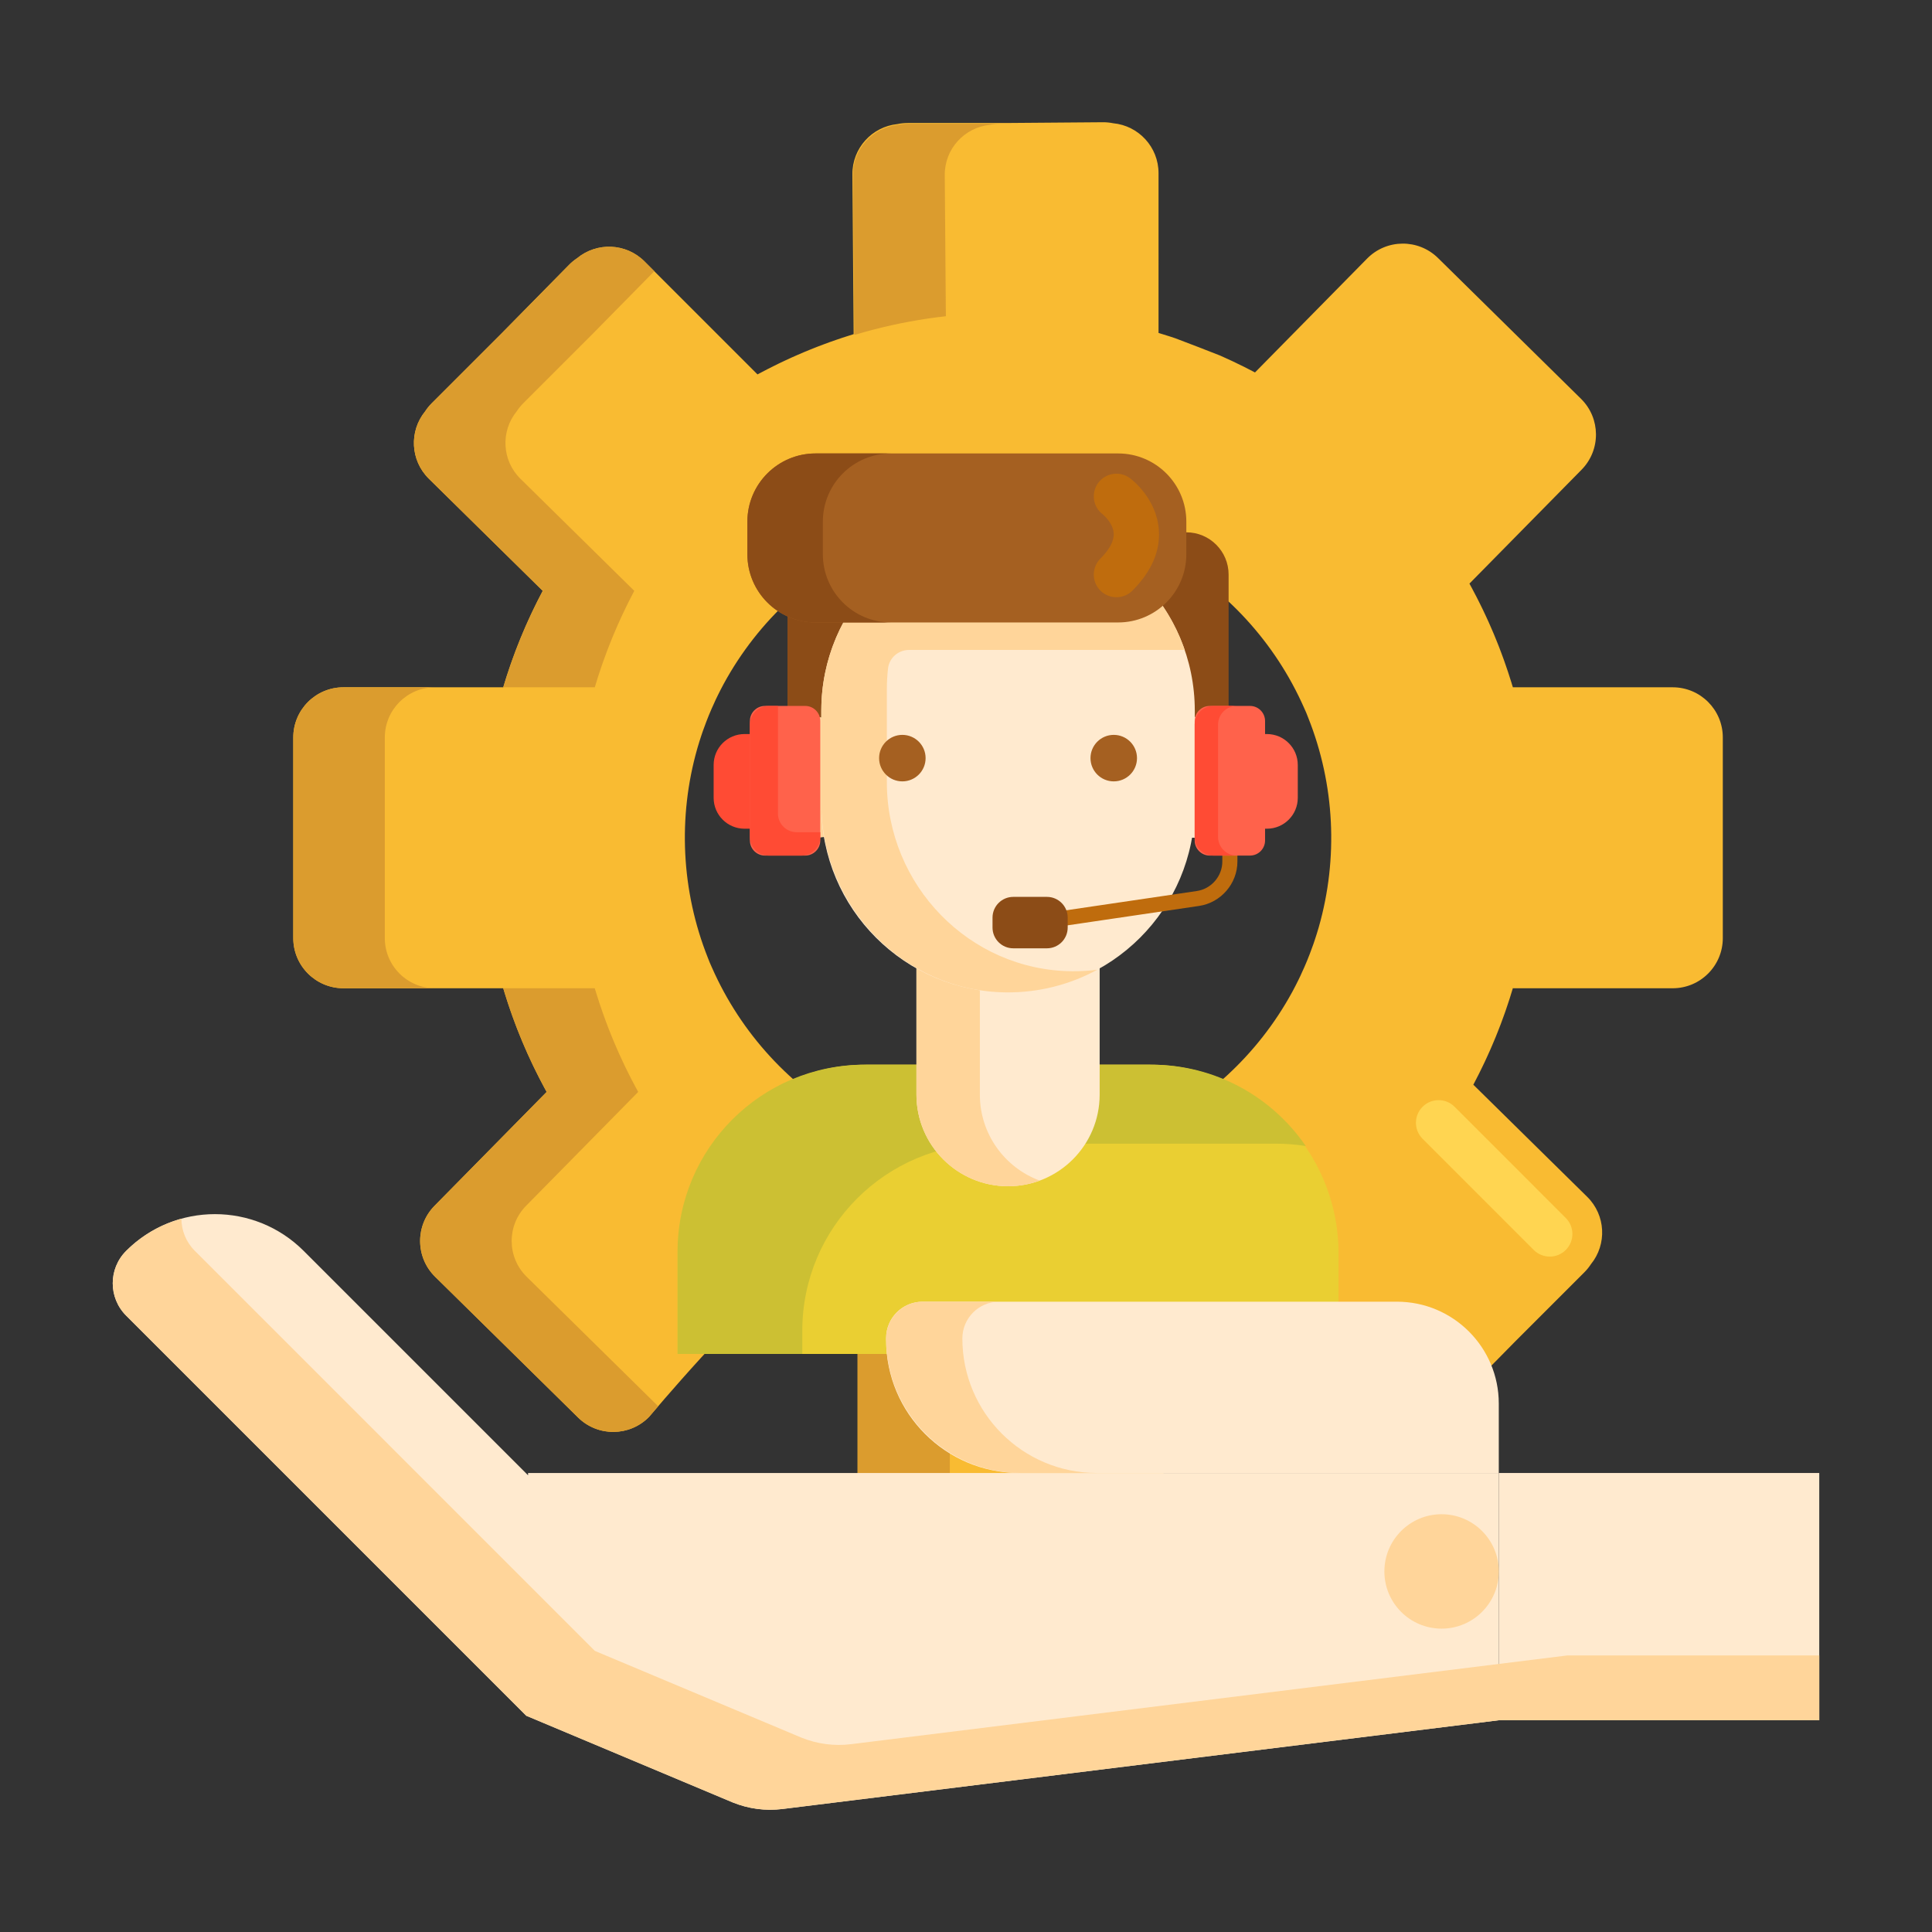 <?xml version="1.0" encoding="utf-8"?>
<!-- Generator: Adobe Illustrator 22.1.0, SVG Export Plug-In . SVG Version: 6.00 Build 0)  -->
<svg xmlns="http://www.w3.org/2000/svg" xmlns:xlink="http://www.w3.org/1999/xlink" version="1.1" id="Layer_1" x="0px" y="0px" viewBox="0 0 512 512" style="enable-background:new 0 0 512 512;" xml:space="preserve" width="512" height="512">
<rect x="0" y="0" width="512" height="512" fill="#333333" stroke="none"/>
<style type="text/css">
	.st0{fill:#FF9079;}
	.st1{fill:#FF624B;}
	.st2{fill:#FF4B34;}
	.st3{fill:#E58D23;}
	.st4{fill:#BF6C0D;}
	.st5{fill:#A56021;}
	.st6{fill:#8C4C17;}
	.st7{fill:#FCDA4F;}
	.st8{fill:#EACF32;}
	.st9{fill:#CCC033;}
	.st10{fill:#FFA730;}
	.st11{fill:#FFDF74;}
	.st12{fill:#F9BB32;}
	.st13{fill:#FFD551;}
	.st14{fill:#FFF4C1;}
	.st15{fill:#FFB74B;}
	.st16{fill:#FCE575;}
	.st17{fill:#FCF9DE;}
	.st18{fill:#99AF17;}
	.st19{fill:#FFEACF;}
	.st20{fill:#FFD59A;}
	.st21{fill:#DB9C2E;}
</style>
<g>
	<g>
		<path class="st12" d="M443.273,182.139h-42.346c2.322,7.802,0,0,0,0c-0.104-0.349-0.218-0.694-0.325-1.042h0.009    c-0.119-0.387-0.249-0.772-0.371-1.158c-0.184-0.584-0.367-1.168-0.559-1.748c-0.196-0.593-0.4-1.182-0.604-1.773    c-0.184-0.533-0.366-1.068-0.557-1.598c-0.216-0.603-0.441-1.202-0.666-1.803c-0.196-0.524-0.391-1.048-0.593-1.569    c-0.225-0.579-0.459-1.155-0.692-1.732c-0.219-0.541-0.436-1.082-0.661-1.62c-0.229-0.546-0.466-1.089-0.702-1.632    c-0.243-0.562-0.486-1.123-0.736-1.681c-0.235-0.521-0.477-1.04-0.719-1.559c-0.264-0.568-0.527-1.137-0.799-1.702    c-0.25-0.519-0.508-1.035-0.764-1.551c-0.273-0.55-0.545-1.099-0.825-1.645c-0.286-0.557-0.58-1.11-0.874-1.663    c-0.185-0.348-0.362-0.7-0.549-1.046l-0.006,0.006c-0.173-0.32-0.339-0.644-0.514-0.963c-1.583-2.871-1.583-2.871,0,0    l29.709-30.176c5.151-5.232,5.085-13.648-0.147-18.799l-37.89-37.303c-5.232-5.151-13.648-5.085-18.798,0.146l-29.709,30.176    c2.896,1.537,2.896,1.538,0,0c-0.336-0.178-2.182-1.13-2.771-1.427c-0.466-0.235-2.624-1.287-3.24-1.577    c-0.479-0.226-2.641-1.212-3.246-1.478c-0.519-0.228-11.198-4.354-11.84-4.569c-0.496-0.166-0.992-0.333-1.491-0.493    c-0.626-0.202-1.255-0.395-1.884-0.588c-0.364-0.112-1.49-0.459-1.089-0.34V45.889c0-6.914-5.279-12.59-12.025-13.229    c-0.888-0.179-1.806-0.273-2.748-0.266l-25.853,0.202h-25.839c-0.942,0-1.859,0.101-2.745,0.287    c-6.741,0.692-11.974,6.409-11.921,13.322l0.33,42.346c-0.365,0.112-0.727,0.235-1.092,0.35c-0.62,0.195-1.24,0.39-1.856,0.593    c-0.572,0.189-1.142,0.387-1.711,0.583c-0.561,0.193-1.123,0.386-1.68,0.587c-0.587,0.21-1.172,0.43-1.757,0.649    c-0.545,0.204-1.091,0.408-1.633,0.619c-0.577,0.225-1.152,0.458-1.726,0.69c-0.548,0.222-1.096,0.443-1.64,0.672    c-0.558,0.234-1.113,0.476-1.668,0.717c-0.556,0.242-1.112,0.484-1.665,0.733c-0.543,0.245-1.083,0.496-1.623,0.748    c-0.554,0.259-1.108,0.518-1.659,0.784c-0.543,0.262-1.084,0.531-1.624,0.8c-0.532,0.266-1.062,0.531-1.59,0.803    c-0.569,0.293-1.135,0.592-1.701,0.893c-0.283,0.151-0.571,0.295-0.854,0.448L170.8,69.278c-4.888-4.888-12.633-5.17-17.856-0.853    c-0.755,0.502-1.471,1.084-2.132,1.756l-18.13,18.415l-18.28,18.279c-0.666,0.666-1.244,1.387-1.739,2.145    c-4.276,5.255-3.934,12.999,0.992,17.849l30.176,29.709c0.033-0.063,0.061-0.116,0.093-0.176c-0.058,0.11-0.093,0.176-0.093,0.176    c-0.191,0.359-0.37,0.723-0.558,1.084c-0.294,0.566-0.589,1.131-0.876,1.702c-0.244,0.486-0.482,0.975-0.72,1.464    c-0.294,0.601-0.587,1.201-0.872,1.808c-0.23,0.49-0.454,0.983-0.678,1.475c-0.274,0.601-0.548,1.202-0.814,1.808    c-0.229,0.522-0.45,1.046-0.672,1.57c-0.245,0.578-0.492,1.156-0.729,1.738c-0.231,0.566-0.453,1.134-0.677,1.703    c-0.215,0.546-0.431,1.091-0.639,1.64c-0.231,0.609-0.451,1.222-0.673,1.834c-0.188,0.519-0.379,1.037-0.561,1.558    c-0.22,0.63-0.429,1.263-0.64,1.895c-0.172,0.519-0.348,1.035-0.515,1.556c-0.193,0.603-0.375,1.208-0.559,1.813    c-0.14,0.458-0.288,0.912-0.423,1.371c0.044-0.152,0.082-0.306,0.127-0.456H91.014c-7.341,0-13.293,5.952-13.293,13.293v53.171    c0,7.341,5.951,13.293,13.293,13.293h42.346c-0.02-0.068-0.037-0.126-0.057-0.19c0.036,0.12,0.057,0.19,0.057,0.19    c0.104,0.349,0.218,0.694,0.325,1.042h-0.01c0.118,0.387,0.248,0.77,0.37,1.155c0.184,0.585,0.368,1.17,0.56,1.752    c0.195,0.592,0.399,1.181,0.603,1.771c0.184,0.534,0.367,1.069,0.558,1.6c0.216,0.602,0.441,1.2,0.665,1.799    c0.197,0.525,0.391,1.051,0.594,1.572c0.225,0.578,0.458,1.153,0.691,1.729c0.219,0.542,0.436,1.085,0.662,1.623    c0.228,0.543,0.463,1.084,0.698,1.624c0.245,0.564,0.489,1.129,0.741,1.689c0.234,0.52,0.476,1.037,0.717,1.555    c0.264,0.569,0.528,1.139,0.8,1.704c0.25,0.519,0.508,1.035,0.764,1.551c0.273,0.55,0.545,1.1,0.825,1.645    c0.285,0.555,0.579,1.107,0.871,1.659c0.185,0.349,0.363,0.702,0.551,1.049l0.006-0.006c0.173,0.32,0.339,0.644,0.514,0.963    c1.583,2.871,1.583,2.871,0,0l-29.709,30.176c-5.151,5.232-5.085,13.648,0.147,18.799l37.89,37.303    c5.232,5.151,13.648,5.085,18.798-0.146c0,0,26.813-31.714,29.709-30.176c0.337,0.179,0.677,0.347,1.015,0.522    c0.583,0.304,1.166,0.607,1.754,0.903c0.469,0.236,0.94,0.465,1.411,0.695c0.607,0.297,1.214,0.593,1.826,0.881    c0.483,0.227,0.968,0.448,1.453,0.67c0.597,0.273,1.194,0.545,1.795,0.809c0.52,0.229,1.043,0.451,1.565,0.673    c0.566,0.24,1.133,0.481,1.703,0.715c0.568,0.233,1.139,0.458,1.71,0.683c0.529,0.209,1.058,0.417,1.591,0.619    c0.617,0.235,1.236,0.461,1.856,0.687c0.495,0.18,0.991,0.361,1.489,0.536c0.644,0.226,1.289,0.443,1.935,0.659    c0.493,0.165,0.986,0.331,1.481,0.491c0.629,0.202,1.26,0.396,1.891,0.59c0.363,0.111,0.722,0.23,1.085,0.339    c0.4,0.119,0.747,0.223,1.045,0.311l0,0c-0.298-0.089-0.645-0.192-1.045-0.311v42.346c0,6.914,5.279,12.59,12.024,13.229    c0.888,0.179,1.806,0.273,2.748,0.266l25.853-0.202h25.839c0.941,0,1.859-0.101,2.745-0.287    c6.741-0.692,11.975-6.409,11.921-13.322l-0.33-42.345c0.365-0.112,0.727-0.235,1.092-0.35c0.62-0.195,1.24-0.39,1.856-0.594    c0.571-0.188,1.14-0.385,1.709-0.582c0.562-0.194,1.125-0.387,1.684-0.588c0.586-0.211,1.169-0.429,1.752-0.648    c0.547-0.205,1.094-0.41,1.638-0.621c0.574-0.223,1.145-0.455,1.716-0.685c0.553-0.224,1.106-0.447,1.655-0.678    c0.551-0.231,1.099-0.47,1.648-0.708c0.564-0.245,1.127-0.491,1.686-0.743c0.536-0.242,1.069-0.489,1.602-0.739    c0.561-0.261,1.122-0.524,1.68-0.793c0.536-0.259,1.071-0.524,1.604-0.79c0.538-0.269,1.076-0.538,1.61-0.813    c0.564-0.29,1.125-0.587,1.686-0.885c0.286-0.153,0.576-0.298,0.861-0.453l29.944,29.943c4.888,4.888,12.634,5.17,17.856,0.852    c0.755-0.501,1.47-1.084,2.131-1.755l18.127-18.413l18.282-18.282c0.666-0.666,1.244-1.387,1.739-2.146    c4.276-5.255,3.934-12.999-0.992-17.848l-30.176-29.709c-0.182,0.342-0.347,0.654-0.512,0.963l-0.003-0.003    c0.173-0.32,0.337-0.645,0.508-0.967l0.007,0.007c0.191-0.359,0.37-0.723,0.558-1.084c0.294-0.566,0.589-1.131,0.876-1.702    c0.244-0.486,0.482-0.975,0.72-1.464c0.294-0.601,0.587-1.201,0.872-1.808c0.23-0.49,0.454-0.983,0.678-1.475    c0.274-0.602,0.549-1.202,0.815-1.808c0.228-0.519,0.448-1.04,0.669-1.562c0.247-0.581,0.495-1.163,0.734-1.749    c0.23-0.562,0.45-1.126,0.672-1.69c0.216-0.549,0.434-1.098,0.643-1.65c0.23-0.608,0.45-1.218,0.671-1.829    c0.189-0.521,0.38-1.04,0.563-1.563c0.22-0.629,0.428-1.26,0.638-1.892c0.173-0.519,0.349-1.036,0.516-1.558    c0.193-0.603,0.375-1.208,0.559-1.813c0.14-0.458,0.288-0.912,0.423-1.371c-0.044,0.152-0.082,0.306-0.127,0.457h42.338    c7.341,0,13.293-5.952,13.293-13.293v-53.171C456.566,188.091,450.615,182.139,443.273,182.139z M349.429,245.908    c-0.321,1.114-0.674,2.22-1.041,3.323c-0.111,0.328-0.22,0.658-0.334,0.985c-0.295,0.851-0.611,1.696-0.934,2.54    c-0.225,0.583-0.451,1.165-0.688,1.742c-0.236,0.578-0.483,1.151-0.732,1.725c-0.361,0.827-0.729,1.65-1.115,2.463    c-0.149,0.314-0.303,0.628-0.456,0.942c-0.511,1.041-1.035,2.075-1.586,3.091c-0.045,0.083-0.091,0.166-0.136,0.249    c-9.06,16.585-23.449,29.846-40.84,37.507c-0.441,0.193-0.877,0.4-1.321,0.585c-0.442,0.186-0.894,0.351-1.339,0.529    c-17.663,7.021-37.212,7.97-55.388,2.79c-0.088-0.025-0.177-0.05-0.265-0.075c-1.113-0.321-2.22-0.674-3.322-1.041    c-0.33-0.111-0.66-0.221-0.987-0.335c-0.851-0.295-1.695-0.611-2.538-0.933c-0.584-0.225-1.167-0.451-1.745-0.689    c-0.577-0.235-1.149-0.482-1.721-0.731c-0.827-0.361-1.651-0.729-2.464-1.115c-0.315-0.149-0.628-0.303-0.942-0.456    c-1.041-0.511-2.075-1.035-3.093-1.586c-0.083-0.044-0.165-0.09-0.247-0.135c-16.587-9.061-29.85-23.452-37.511-40.847    c-0.192-0.439-0.398-0.873-0.582-1.314c-0.186-0.443-0.352-0.897-0.531-1.344c-7.02-17.662-7.968-37.209-2.788-55.384    c0.025-0.088,0.05-0.177,0.076-0.265c0.321-1.113,0.674-2.22,1.041-3.322c0.111-0.33,0.22-0.659,0.335-0.987    c0.295-0.851,0.611-1.695,0.933-2.538c0.225-0.584,0.452-1.167,0.689-1.745c0.235-0.576,0.482-1.149,0.73-1.721    c0.362-0.828,0.73-1.652,1.117-2.466c0.148-0.314,0.302-0.626,0.454-0.939c0.511-1.042,1.035-2.076,1.587-3.093    c0.044-0.083,0.09-0.165,0.135-0.247c9.06-16.587,23.451-29.85,40.846-37.511c0.439-0.191,0.873-0.398,1.315-0.582    c0.444-0.186,0.898-0.353,1.345-0.531c17.661-7.019,37.206-7.968,55.38-2.788c0.09,0.026,0.181,0.051,0.271,0.077    c1.111,0.321,2.216,0.672,3.316,1.039c0.332,0.112,0.663,0.222,0.993,0.337c0.85,0.295,1.694,0.611,2.536,0.933    c0.583,0.225,1.165,0.451,1.742,0.689c0.578,0.236,1.152,0.483,1.725,0.732c0.827,0.362,1.651,0.73,2.465,1.117    c0.314,0.148,0.625,0.301,0.937,0.453c1.043,0.512,2.079,1.037,3.098,1.589c0.081,0.044,0.161,0.088,0.242,0.132    c16.587,9.06,29.85,23.45,37.512,40.844c0.193,0.441,0.4,0.877,0.585,1.32c0.186,0.442,0.351,0.894,0.529,1.339    c7.021,17.663,7.97,37.211,2.789,55.388C349.479,245.732,349.455,245.82,349.429,245.908z"/>
	</g>
	<g>
		<path class="st21" d="M169.126,289.375C170.709,292.246,170.709,292.246,169.126,289.375L169.126,289.375z"/>
	</g>
	<g>
		<path class="st21" d="M139.564,338.349c-5.232-5.151-5.298-13.567-0.147-18.799l29.708-30.175    c-0.176-0.32-0.341-0.643-0.515-0.963l-0.006,0.007c-0.188-0.347-0.366-0.701-0.551-1.049c-0.293-0.552-0.586-1.104-0.871-1.659    c-0.28-0.545-0.552-1.096-0.825-1.645c-0.256-0.516-0.514-1.032-0.764-1.551c-0.272-0.565-0.535-1.134-0.8-1.704    c-0.24-0.518-0.483-1.035-0.717-1.555c-0.252-0.56-0.496-1.125-0.741-1.689c-0.235-0.541-0.47-1.081-0.698-1.624    c-0.226-0.538-0.443-1.081-0.662-1.623c-0.233-0.576-0.466-1.151-0.691-1.729c-0.203-0.522-0.398-1.048-0.594-1.572    c-0.224-0.599-0.45-1.198-0.665-1.799c-0.191-0.531-0.373-1.066-0.558-1.6c-0.203-0.59-0.408-1.179-0.603-1.771    c-0.192-0.582-0.376-1.167-0.561-1.753c-0.122-0.385-0.252-0.768-0.37-1.155h0.009c-0.107-0.348-0.221-0.693-0.325-1.042H133.36    c0.104,0.349,0.218,0.694,0.325,1.042h-0.009c0.118,0.387,0.248,0.77,0.37,1.155c0.184,0.585,0.368,1.171,0.561,1.753    c0.195,0.592,0.399,1.181,0.603,1.771c0.185,0.533,0.367,1.069,0.558,1.6c0.216,0.602,0.441,1.2,0.665,1.799    c0.196,0.525,0.391,1.05,0.594,1.572c0.225,0.578,0.458,1.153,0.691,1.729c0.219,0.542,0.436,1.085,0.662,1.623    c0.228,0.543,0.463,1.084,0.698,1.624c0.245,0.564,0.488,1.129,0.741,1.689c0.234,0.52,0.476,1.038,0.717,1.555    c0.265,0.569,0.528,1.139,0.8,1.704c0.25,0.518,0.508,1.035,0.764,1.551c0.273,0.55,0.545,1.1,0.825,1.645    c0.285,0.555,0.578,1.107,0.871,1.659c0.185,0.349,0.363,0.703,0.551,1.049l0.006-0.007c0.173,0.32,0.339,0.643,0.515,0.963    c1.583,2.871,1.583,2.871,0,0l-29.708,30.175c-5.151,5.232-5.085,13.648,0.147,18.799l37.89,37.303    c5.232,5.15,13.648,5.085,18.798-0.147c0,0,0.918-1.086,2.427-2.839L139.564,338.349z"/>
	</g>
	<g>
		<path class="st21" d="M143.832,156.578c0.033-0.063,0.062-0.116,0.093-0.176C143.867,156.512,143.832,156.578,143.832,156.578    c-0.191,0.36-0.37,0.723-0.558,1.084c-0.294,0.566-0.589,1.131-0.876,1.702c-0.244,0.486-0.482,0.975-0.72,1.464    c-0.294,0.601-0.587,1.202-0.872,1.807c-0.23,0.49-0.454,0.984-0.678,1.475c-0.274,0.601-0.548,1.202-0.814,1.807    c-0.229,0.522-0.45,1.046-0.672,1.57c-0.245,0.578-0.492,1.156-0.729,1.738c-0.231,0.566-0.453,1.135-0.677,1.703    c-0.215,0.546-0.431,1.091-0.639,1.64c-0.231,0.609-0.452,1.222-0.673,1.834c-0.188,0.519-0.379,1.037-0.561,1.558    c-0.22,0.63-0.429,1.263-0.64,1.895c-0.172,0.519-0.348,1.035-0.515,1.556c-0.193,0.603-0.375,1.209-0.559,1.813    c-0.093,0.306-0.188,0.61-0.282,0.915h24.244c-0.045,0.151-0.082,0.305-0.127,0.457c0.135-0.46,0.283-0.913,0.423-1.372    c0.184-0.605,0.366-1.21,0.559-1.813c0.167-0.521,0.343-1.037,0.515-1.556c0.211-0.632,0.42-1.265,0.64-1.895    c0.182-0.522,0.373-1.039,0.561-1.558c0.222-0.612,0.443-1.224,0.673-1.834c0.208-0.549,0.425-1.094,0.639-1.64    c0.224-0.569,0.446-1.138,0.677-1.703c0.238-0.582,0.484-1.159,0.729-1.738c0.223-0.524,0.443-1.048,0.672-1.57    c0.266-0.605,0.541-1.207,0.814-1.807c0.225-0.492,0.448-0.985,0.678-1.475c0.285-0.606,0.578-1.207,0.872-1.807    c0.238-0.489,0.476-0.978,0.72-1.464c0.287-0.571,0.582-1.136,0.876-1.702c0.188-0.36,0.367-0.724,0.558-1.084l-30.176-29.709    c-4.926-4.85-5.268-12.593-0.992-17.849c0.495-0.758,1.073-1.479,1.739-2.145l18.28-18.28l16.459-16.718l-2.6-2.6    c-4.889-4.889-12.633-5.17-17.856-0.853c-0.755,0.501-1.471,1.084-2.132,1.755l-18.13,18.415l-18.28,18.28    c-0.666,0.666-1.243,1.387-1.739,2.145c-4.276,5.256-3.934,12.999,0.992,17.849L143.832,156.578z"/>
	</g>
	<g>
		<path class="st21" d="M168.09,156.578c0,0,0.035-0.065,0.093-0.176C168.151,156.462,168.123,156.515,168.09,156.578z"/>
	</g>
	<g>
		<path class="st21" d="M101.979,248.604v-53.171c0-7.341,5.951-13.293,13.292-13.293H91.014c-7.341,0-13.292,5.952-13.292,13.293    v53.171c0,7.341,5.951,13.293,13.292,13.293h24.258C107.93,261.896,101.979,255.945,101.979,248.604z"/>
	</g>
	<g>
		<path class="st21" d="M157.618,261.896c0,0-0.021-0.071-0.057-0.19C157.581,261.771,157.598,261.829,157.618,261.896z"/>
	</g>
	<g>
		<path class="st13" d="M410.701,333.011c-1.536,0-3.071-0.586-4.243-1.757l-29.461-29.462c-2.343-2.343-2.343-6.142,0-8.485    s6.142-2.343,8.485,0l29.461,29.462c2.343,2.343,2.343,6.142,0,8.485C413.772,332.425,412.236,333.011,410.701,333.011z"/>
	</g>
	<g>
		<path class="st21" d="M169.23,289.303C170.811,292.171,170.812,292.171,169.23,289.303L169.23,289.303z"/>
	</g>
	<g>
		<path class="st21" d="M168.195,156.647c0,0,0.035-0.065,0.093-0.176C168.257,156.531,168.228,156.585,168.195,156.647z"/>
	</g>
	<g>
		<path class="st21" d="M157.735,261.854c0,0-0.021-0.071-0.057-0.19C157.697,261.729,157.715,261.786,157.735,261.854z"/>
	</g>
	<g>
		<path class="st21" d="M226.672,88.693c0.004-0.001,0.007-0.002,0.01-0.003c3.115-0.932,6.275-1.755,9.477-2.469    c0.043-0.01,0.087-0.019,0.13-0.029c3.156-0.7,6.353-1.291,9.585-1.771c0.125-0.018,0.252-0.034,0.378-0.053    c1.414-0.206,2.837-0.387,4.264-0.55c0.049-0.006,0.099-0.011,0.149-0.017l-0.293-37.408c-0.054-6.906,5.194-12.617,11.953-13.308    c0.888-0.186,1.808-0.287,2.752-0.287h-24.324c-0.944,0-1.864,0.101-2.752,0.287c-6.759,0.691-12.007,6.402-11.953,13.308    l0.331,42.3H226.672z"/>
	</g>
	<g>
		<path class="st21" d="M263.807,411.154c-6.786-0.634-12.096-6.263-12.096-13.12v-37.556c-0.166-0.017-0.334-0.027-0.5-0.045    c-0.246-0.026-0.491-0.056-0.736-0.084c-1.432-0.161-2.859-0.341-4.278-0.545c-0.126-0.018-0.253-0.034-0.379-0.053    c-3.243-0.476-6.449-1.063-9.616-1.759c-0.044-0.009-0.087-0.019-0.131-0.028c-2.566-0.566-5.099-1.221-7.61-1.926l-1.153-0.38    v0.38v0.812v41.184c0,6.856,5.31,12.486,12.096,13.12c0.893,0.178,1.817,0.271,2.764,0.264l22.263-0.171    C264.223,411.215,264.011,411.195,263.807,411.154z"/>
	</g>
	<g>
		<path class="st8" d="M354.726,358.81H179.562v-26.658c0-27.614,22.386-50,50-50h75.164c27.614,0,50,22.386,50,50V358.81z"/>
	</g>
	<g>
		<path class="st9" d="M212.616,352.669c0-27.383,22.199-49.582,49.582-49.582h75.999c2.67,0,5.289,0.217,7.845,0.624    c-8.936-13.018-23.918-21.559-40.9-21.559h-75.999c-27.384,0-49.582,22.199-49.582,49.582v27.076h33.055V352.669z"/>
	</g>
	<g>
		<path class="st6" d="M220.825,219.472h17.934v-66.3c0-6.7-5.432-12.132-12.132-12.132h-5.802c-6.7,0-12.132,5.432-12.132,12.132    v54.168C208.693,214.04,214.125,219.472,220.825,219.472z"/>
	</g>
	<g>
		<path class="st6" d="M314.389,141.069h-7.657c-6.188,0-11.205,5.017-11.205,11.205v9.756    c12.126,9.019,19.982,23.457,19.982,39.731v17.684c5.662-0.562,10.084-5.338,10.084-11.148v-56.023    C325.594,146.085,320.577,141.069,314.389,141.069z"/>
	</g>
	<g>
		<circle class="st19" cx="316.63" cy="206.012" r="16.006"/>
	</g>
	<g>
		<circle class="st20" cx="215.789" cy="206.012" r="16.006"/>
	</g>
	<g>
		<path class="st19" d="M267.144,314.365L267.144,314.365c-13.408,0-24.277-10.869-24.277-24.276v-55.886    c0-1.107,0.897-2.004,2.004-2.004h44.546c1.107,0,2.004,0.897,2.004,2.004v55.886C291.42,303.497,280.551,314.365,267.144,314.365    z"/>
	</g>
	<g>
		<path class="st20" d="M259.674,290.089v-57.89h-16.807v57.89c0,13.408,10.869,24.277,24.277,24.277l0,0    c2.954,0,5.785-0.529,8.403-1.495C266.281,309.451,259.674,300.542,259.674,290.089z"/>
	</g>
	<g>
		<path class="st19" d="M267.144,262.994L267.144,262.994c-27.331,0-49.487-22.156-49.487-49.487v-25.193    c0-27.331,22.156-49.487,49.487-49.487h0c27.331,0,49.487,22.156,49.487,49.487v25.193    C316.63,240.838,294.474,262.994,267.144,262.994z"/>
	</g>
	<g>
		<path class="st20" d="M235.024,207.277v-24.565c0-1.874,0.105-3.723,0.309-5.542c0.315-2.817,2.73-4.93,5.564-4.93h73.062    c-6.673-19.439-25.111-33.412-46.815-33.412c-2.125,0-4.216,0.138-6.271,0.398c0.003-0.002,0.006-0.004,0.009-0.005    c-0.158,0.02-0.314,0.049-0.472,0.071c-0.522,0.071-1.042,0.146-1.558,0.234c-0.25,0.042-0.498,0.09-0.747,0.136    c-0.457,0.084-0.913,0.173-1.365,0.27c-0.263,0.056-0.524,0.115-0.785,0.176c-0.441,0.102-0.879,0.21-1.315,0.324    c-0.255,0.066-0.511,0.133-0.765,0.203c-0.452,0.126-0.9,0.26-1.346,0.398c-0.228,0.07-0.457,0.137-0.683,0.211    c-0.535,0.174-1.065,0.359-1.592,0.55c-0.13,0.047-0.263,0.09-0.392,0.138c-0.655,0.244-1.303,0.502-1.945,0.773    c-0.167,0.071-0.331,0.148-0.498,0.22c-0.47,0.204-0.937,0.413-1.399,0.631c-0.231,0.109-0.459,0.224-0.688,0.337    c-0.393,0.193-0.784,0.389-1.171,0.592c-0.245,0.129-0.488,0.261-0.731,0.393c-0.367,0.201-0.731,0.406-1.093,0.616    c-0.242,0.141-0.484,0.282-0.724,0.426c-0.363,0.219-0.721,0.445-1.078,0.672c-0.225,0.144-0.452,0.286-0.675,0.434    c-0.393,0.26-0.779,0.529-1.164,0.8c-0.177,0.125-0.357,0.245-0.533,0.371c-0.545,0.394-1.082,0.799-1.61,1.215    c-0.164,0.129-0.323,0.265-0.485,0.396c-0.368,0.298-0.735,0.597-1.094,0.904c-0.215,0.184-0.424,0.373-0.635,0.561    c-0.3,0.266-0.598,0.532-0.891,0.805c-0.222,0.206-0.44,0.416-0.658,0.626c-0.275,0.265-0.547,0.533-0.815,0.805    c-0.217,0.219-0.433,0.44-0.646,0.663c-0.263,0.275-0.52,0.555-0.776,0.837c-0.206,0.226-0.413,0.451-0.615,0.681    c-0.263,0.3-0.519,0.607-0.776,0.913c-0.182,0.219-0.369,0.434-0.548,0.655c-0.375,0.465-0.741,0.938-1.099,1.416    c-0.186,0.248-0.365,0.502-0.547,0.754c-0.251,0.348-0.502,0.696-0.744,1.051c-0.177,0.26-0.347,0.525-0.519,0.789    c-0.202,0.308-0.403,0.617-0.598,0.93c-0.175,0.28-0.344,0.564-0.513,0.848c-0.182,0.306-0.361,0.613-0.537,0.922    c-0.165,0.292-0.328,0.585-0.487,0.88c-0.169,0.312-0.332,0.627-0.494,0.943c-0.153,0.298-0.306,0.596-0.452,0.898    c-0.16,0.328-0.312,0.66-0.464,0.992c-0.136,0.295-0.275,0.588-0.405,0.887c-0.175,0.402-0.339,0.811-0.504,1.219    c-0.179,0.444-0.352,0.891-0.519,1.342c-0.137,0.369-0.277,0.736-0.405,1.11h0.004c-1.731,5.041-2.676,10.447-2.676,16.075v24.595    c0,27.225,21.739,49.8,48.963,50.082c8.753,0.091,16.988-2.092,24.152-5.993c-2.161,0.273-4.364,0.407-6.602,0.392    C256.869,257.206,235.024,234.578,235.024,207.277z"/>
	</g>
	<g>
		<g>
			<circle class="st5" cx="239.132" cy="200.911" r="6.162"/>
		</g>
		<g>
			<circle class="st5" cx="295.155" cy="200.911" r="6.162"/>
		</g>
	</g>
	<g>
		<path class="st1" d="M335.738,219.617H324.84V194.53h10.898c4.522,0,8.187,3.666,8.187,8.188v8.712    C343.926,215.951,340.26,219.617,335.738,219.617z"/>
	</g>
	<g>
		<path class="st2" d="M197.31,194.53h10.898v25.087H197.31c-4.522,0-8.188-3.666-8.188-8.187v-8.712    C189.122,198.196,192.788,194.53,197.31,194.53z"/>
	</g>
	<g>
		<path class="st4" d="M275.544,246.291c-0.976,0-1.83-0.714-1.976-1.708c-0.161-1.093,0.594-2.109,1.687-2.271l41.915-6.185    c3.853-0.568,6.758-3.934,6.758-7.828v-21.391c0-1.105,0.896-2,2-2s2,0.895,2,2v21.391c0,5.863-4.374,10.929-10.174,11.785    l-41.915,6.185C275.74,246.284,275.642,246.291,275.544,246.291z"/>
	</g>
	<g>
		<path class="st6" d="M277.45,251.313h-8.921c-3.038,0-5.5-2.462-5.5-5.5v-2.63c0-3.038,2.462-5.5,5.5-5.5h8.921    c3.038,0,5.5,2.462,5.5,5.5v2.63C282.95,248.85,280.488,251.313,277.45,251.313z"/>
	</g>
	<g>
		<path class="st5" d="M296.317,164.957h-80.18c-9.981,0-18.073-8.091-18.073-18.073v-8.643c0-9.981,8.091-18.073,18.073-18.073    h80.18c9.981,0,18.073,8.091,18.073,18.073v8.643C314.389,156.865,306.298,164.957,296.317,164.957z"/>
	</g>
	<g>
		<path class="st1" d="M331.255,226.737H320.6c-2.209,0-4-1.791-4-4v-31.658c0-2.209,1.791-4,4-4h10.655c2.209,0,4,1.791,4,4v31.658    C335.255,224.946,333.465,226.737,331.255,226.737z"/>
	</g>
	<g>
		<path class="st1" d="M202.729,187.079h10.655c2.209,0,4,1.791,4,4v31.658c0,2.209-1.791,4-4,4h-10.655c-2.209,0-4-1.791-4-4    v-31.658C198.729,188.87,200.52,187.079,202.729,187.079z"/>
	</g>
	<g>
		<path class="st4" d="M295.864,158.273c-1.536,0-3.071-0.586-4.243-1.757c-2.343-2.343-2.343-6.142,0-8.485    c2.48-2.48,3.663-4.755,3.516-6.763c-0.2-2.738-2.829-4.902-2.855-4.922c-2.659-1.978-3.21-5.737-1.232-8.395    c1.978-2.658,5.736-3.211,8.396-1.232c0.721,0.536,7.062,5.478,7.66,13.676c0.412,5.642-1.943,11.066-6.999,16.122    C298.936,157.687,297.399,158.273,295.864,158.273z"/>
	</g>
	<g>
		<path class="st2" d="M211.12,220.541c-2.737,0-4.956-2.219-4.956-4.956v-28.506h-2.478c-2.737,0-4.956,2.219-4.956,4.956v29.745    c0,2.737,2.219,4.956,4.956,4.956h8.743c2.737,0,4.956-2.219,4.956-4.956v-1.239H211.12z"/>
	</g>
	<g>
		<path class="st2" d="M322.796,221.78v-29.745c0-2.737,2.219-4.956,4.956-4.956h-6.196c-2.737,0-4.956,2.219-4.956,4.956v29.745    c0,2.737,2.219,4.956,4.956,4.956h6.196C325.015,226.737,322.796,224.517,322.796,221.78z"/>
	</g>
	<g>
		<path class="st19" d="M234.823,355.081v-0.478c0-5.325,4.317-9.642,9.642-9.642h125.73c14.911,0,26.998,12.088,26.998,26.998    v18.398H270.1C250.617,390.358,234.823,374.564,234.823,355.081z"/>
	</g>
	<g>
		<g>
			<rect x="397.194" y="390.358" class="st19" width="84.929" height="65.53"/>
		</g>
		<g>
			<path class="st19" d="M139.945,390.968l-59.466-59.466c-12.992-12.992-34.057-12.992-47.05,0c-4.736,4.736-4.736,12.415,0,17.151     l106.035,106.035l54.708,22.973c4.21,1.7,8.713,2.297,13.162,1.746l189.86-23.52h0v-12.802v-52.728H139.945V390.968z"/>
		</g>
	</g>
	<g>
		<path class="st20" d="M255.036,354.706L255.036,354.706c0-5.382,4.363-9.745,9.745-9.745h-20.213    c-5.382,0-9.745,4.363-9.745,9.745l0,0c0,19.69,15.962,35.652,35.652,35.652h20.213    C270.998,390.358,255.036,374.396,255.036,354.706z"/>
	</g>
	<g>
		<circle class="st20" cx="382.035" cy="416.447" r="15.16"/>
	</g>
	<g>
		<path class="st20" d="M438.345,438.707h-22.96h0l-189.86,23.52c-4.449,0.551-8.952-0.046-13.162-1.746l-54.708-22.973    L51.621,331.473c-2.35-2.35-3.531-5.424-3.549-8.504c-5.362,1.48-10.428,4.319-14.643,8.533c-4.736,4.736-4.736,12.415,0,17.151    l106.035,106.035l54.708,22.973c4.21,1.7,8.713,2.297,13.162,1.746l189.86-23.52h0h41.151h43.778v-9.233v-7.948H438.345z"/>
	</g>
	<g>
		<path class="st6" d="M218.064,146.884v-8.643c0-9.981,8.091-18.073,18.073-18.073h-20c-9.981,0-18.073,8.091-18.073,18.073v8.643    c0,9.981,8.091,18.073,18.073,18.073h20C226.156,164.957,218.064,156.865,218.064,146.884z"/>
	</g>
</g>
</svg>

